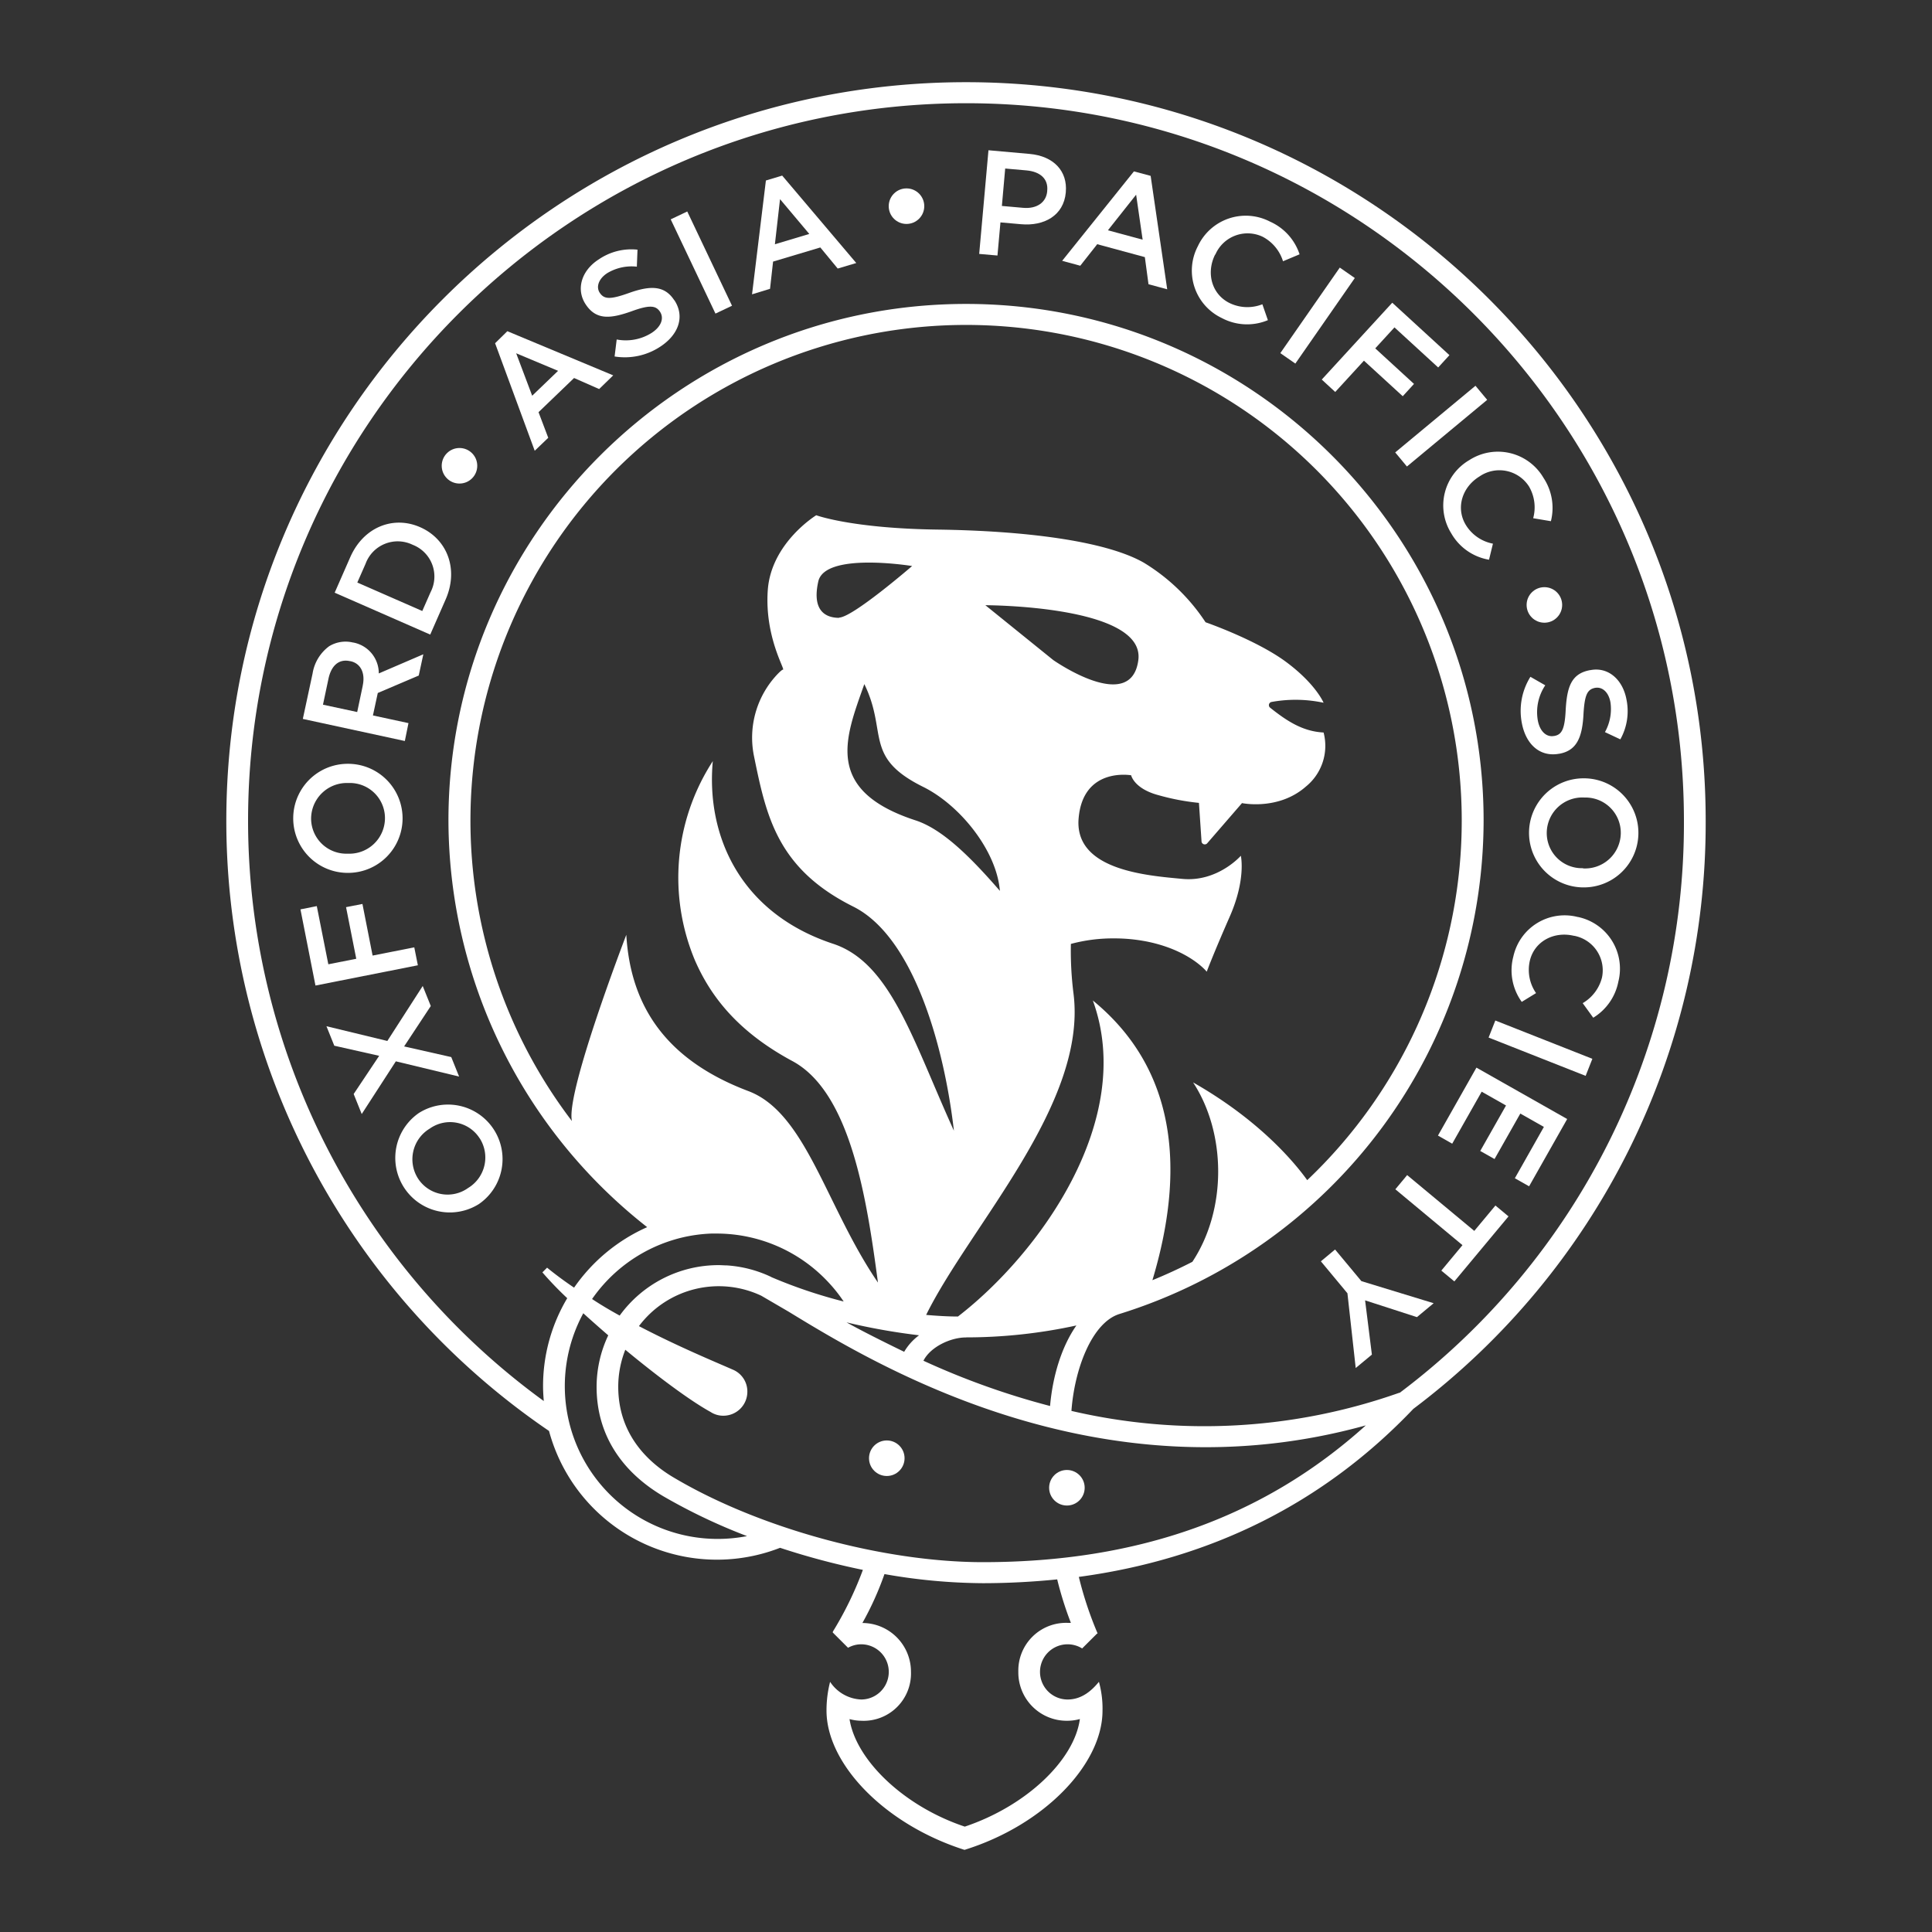 <svg id="Layer_1" data-name="Layer 1" xmlns="http://www.w3.org/2000/svg" viewBox="0 0 350 350"><rect x="0" y="0" width="350" height="350" fill="#333333" stroke="none"/><defs><style>.cls-1{fill:#fff;}</style></defs><title>tiger-seal-white</title><circle class="cls-1" cx="160.65" cy="264.17" r="3.22"/><circle class="cls-1" cx="193.28" cy="269.52" r="3.22"/><path class="cls-1" d="M309,148.7C309,74.92,248.9,14.89,175,14.89S41,74.92,41,148.7A133.69,133.69,0,0,0,99.46,259.23a31.5,31.5,0,0,0,41.86,21.17,134,134,0,0,0,15,4,63.2,63.2,0,0,1-5.48,11.25l.11,0a.42.42,0,0,0-.11.07l2.79,2.79a4.91,4.91,0,0,1,2.38-.63,5,5,0,0,1,0,10,7.11,7.11,0,0,1-5.63-3.2,20.79,20.79,0,0,0-.65,5.22c0,9.61,10.47,20.59,25,25.22,14.53-4.52,25-15.58,25-25.2a18,18,0,0,0-.65-5.24c-1.12,1.35-2.93,3.2-5.67,3.2a5,5,0,1,1,2.63-9.25l2.71-2.7.1,0a65.42,65.42,0,0,1-3.41-10.26c24.1-3.25,44.43-13.45,60.6-30.44v0A132.73,132.73,0,0,0,309,148.7ZM129.91,278.79a27.68,27.68,0,0,1-24.24-40.88c1.42,1.29,2.94,2.63,4.52,4a21.78,21.78,0,0,0-2.11,9.33c0,8.3,4.18,15.15,12.1,19.83a104.19,104.19,0,0,0,15.15,7.21A27.89,27.89,0,0,1,129.91,278.79Zm106.9-65c-2.23-3.11-8.55-10.8-20.67-17.7,6,9.16,6.16,23-.13,32.5q-3.54,1.82-7.24,3.33h0c5.83-19.37,4.76-37.94-10.79-50.67,7.89,21.71-9.84,46-24.44,57.25-1.93,0-3.85-.13-5.76-.29,7.93-16.09,29.15-38.17,26.71-58.1A62,62,0,0,1,194,171a29.32,29.32,0,0,1,7.92-1,30.13,30.13,0,0,1,6.1.62c7.59,1.6,10.59,5.41,10.59,5.41s1.2-3.21,4.18-10,2-11,2-11-4.19,4.79-10.58,4.19-19.6-1.56-18.81-10.95,9.52-7.82,9.52-7.82.5,2.4,4.9,3.59a42.26,42.26,0,0,0,7.38,1.41l.47,7a.59.59,0,0,0,1,.35l6.33-7.31s6.59,1.39,11.58-3a9.5,9.5,0,0,0,3.2-9.79c-3.72-.19-6.55-2-9.68-4.49a.59.59,0,0,1,.29-1.05,24.36,24.36,0,0,1,9.39.15s-1.4-3.4-6.8-7.4-14.58-7.18-14.58-7.18a35.32,35.32,0,0,0-11.18-10.79c-7-4-21.77-5.79-37.35-6s-22-2.6-22-2.6-8.18,5-8.78,13.58,3.33,14.59,2.73,14.39c-.07,0-.37.21-.86.71a16.69,16.69,0,0,0-4.36,15c2.22,10.84,4.21,20.36,18,27.23,11,5.52,16.49,25.59,18.21,40.59-7.43-16.33-11.44-30.46-21.93-33.88-16.66-5.52-23-19.4-21.75-33.08l-.16.26a38.76,38.76,0,0,0-3.09,35.8c3,6.92,8.12,13.12,17.57,18.23,10.67,5.63,13.59,25.15,15.6,40.18-9.41-13.75-13-30.74-23.48-34.69-14.88-5.62-21.34-15.34-22.11-28.31-.6,1.59-10.62,27.8-9.9,33.45a2.93,2.93,0,0,0,.05.29A89.79,89.79,0,1,1,236.81,213.8Zm-70.3,28.1a10,10,0,0,0-2.71,3c-3.39-1.64-7.66-3.77-10.44-5.33A114.23,114.23,0,0,0,166.51,241.9Zm8.49.39a94,94,0,0,0,20-2.16c-2.69,3.84-4.3,9.18-4.77,14.59a138.57,138.57,0,0,1-22.94-8.2C168.55,244,172.21,242.29,175,242.29ZM156.58,123.93c4.29,8.76-.21,13.22,10.62,18.6,6.63,3.26,13.34,11.5,13.94,18.86-5.49-6.33-10.49-11.22-15.3-12.78C149,143.11,153.26,133.39,156.58,123.93Zm-4.54-12c-2.4,0-5-1.2-3.8-6.59s17-2.8,17-2.8S154.44,111.88,152,111.88Zm26.47-2.29s29,0,27.71,9.93-15.42,0-15.42,0ZM121.82,224.67c.52-.16,1.05-.31,1.58-.44a27.53,27.53,0,0,1,5.48-.76l1,0A27.67,27.67,0,0,1,150,232.22a27.2,27.2,0,0,1,2.84,3.56,89.14,89.14,0,0,1-13.06-4.4v0l-.14-.08a22,22,0,0,0-7.95-2.06c-.51,0-1-.05-1.52-.05a22.12,22.12,0,0,0-17.91,9.14c-1.7-.94-3.39-1.93-5-3A27.68,27.68,0,0,1,121.82,224.67ZM193.48,294a8.65,8.65,0,0,0-9,8.86,8.76,8.76,0,0,0,9,8.87,8.46,8.46,0,0,0,2.15-.31c-1,7.43-9.69,15.75-20.85,19.49-11.08-3.7-19.73-12.09-20.88-19.48a8.35,8.35,0,0,0,2.13.3,8.57,8.57,0,0,0,9-8.87,8.82,8.82,0,0,0-8.8-8.84,55.43,55.43,0,0,0,4-8.86,105,105,0,0,0,17.82,1.65,134.17,134.17,0,0,0,13.47-.69A64.69,64.69,0,0,0,194,294C193.83,294,193.66,294,193.48,294ZM178.08,283c-18,0-40.4-6.11-55.81-15.2C117.6,265.1,112,260,112,251.22a18.19,18.19,0,0,1,1.28-6.7c5.75,4.76,11.7,9.21,15.43,11.26a4.17,4.17,0,0,0,2.35.69,4.34,4.34,0,0,0,4.33-4.35,4.28,4.28,0,0,0-2.64-4c-3.18-1.4-9.86-4.15-17-7.88a18.08,18.08,0,0,1,22.16-5.51l4.92,2.87c15.66,9.57,56,34.1,104.6,20.62C229,274.84,206.22,283,178.08,283Zm75.45-30.7a106,106,0,0,1-59.43,3.3c.57-7.74,3.77-16,8.67-17.55a93.78,93.78,0,0,0,66-89.4c0-51.6-42.06-93.59-93.76-93.59s-93.77,42-93.77,93.59a93.88,93.88,0,0,0,36,73.66A31.8,31.8,0,0,0,104,233.27c-1.72-1.16-3.36-2.37-4.89-3.62l-.85.85a61.44,61.44,0,0,0,4.5,4.68,31.09,31.09,0,0,0-4.38,15.94c0,.91.06,1.8.13,2.69A130,130,0,0,1,44.94,148.7c0-71.71,58.35-130,130.06-130S305.06,77,305.06,148.7A129,129,0,0,1,253.53,252.35Z"/><path class="cls-1" d="M75.9,201.62l0,0a9.88,9.88,0,0,0,10.85,16.51l0,0A9.88,9.88,0,0,0,75.9,201.62Zm11,4.59a6.45,6.45,0,0,1-2.09,9l0,0a6.38,6.38,0,0,1-9.07-1.69,6.48,6.48,0,0,1,2.11-9.06l0,0A6.36,6.36,0,0,1,86.89,206.21Z"/><polygon class="cls-1" points="78.04 182.25 76.58 178.62 70.17 188.58 59.14 185.91 60.56 189.44 68.69 191.27 64.07 198.19 65.53 201.82 71.71 192.27 83.17 195.03 81.75 191.5 73.21 189.57 78.04 182.25"/><polygon class="cls-1" points="75.05 171.62 67.5 173.11 65.66 163.76 62.69 164.34 64.54 173.69 59.48 174.69 57.39 164.15 54.43 164.74 57.15 178.54 75.7 174.87 75.05 171.62"/><path class="cls-1" d="M63,158.13h.05a9.88,9.88,0,0,0,0-19.76h-.05a9.88,9.88,0,0,0,0,19.76Zm.08-16.28h.05a6.36,6.36,0,0,1,6.61,6.41A6.45,6.45,0,0,1,63,154.65H63a6.38,6.38,0,0,1-6.64-6.4A6.48,6.48,0,0,1,63.1,141.85Z"/><path class="cls-1" d="M74,131l-6.44-1.39.88-4.07,7.42-3.16.83-3.85L68.62,122A5.67,5.67,0,0,0,64,116.4h-.05a5.71,5.71,0,0,0-4.32.67,7.61,7.61,0,0,0-3,4.93l-1.77,8.24,18.48,4Zm-8.29-6.76-1,4.75-6.2-1.33,1-4.72c.52-2.4,1.91-3.6,3.88-3.17h.05C65.31,120.14,66.21,121.88,65.71,124.2Z"/><path class="cls-1" d="M76.1,95.5l0,0c-4.87-2.14-10.25,0-12.64,5.42l-2.83,6.45,17.31,7.59,2.83-6.45C83.11,103.06,81,97.64,76.1,95.5ZM78,107.28l-1.5,3.41-11.77-5.16,1.5-3.41a6.2,6.2,0,0,1,8.52-3.43l0,0A6.16,6.16,0,0,1,78,107.28Z"/><path class="cls-1" d="M89.69,62.18l7.18,19.48,2.45-2.35-1.76-4.64L104,68.48l4.54,2L111.09,68,91.91,60Zm11.41,5-4.69,4.51L93.51,64Z"/><path class="cls-1" d="M122.14,54.38c-1.71-2.62-4.21-2.71-8.09-1.34-3.53,1.27-4.6,1.19-5.4,0l0,0c-.68-1-.27-2.5,1.36-3.56a8.57,8.57,0,0,1,5.36-1.17l.12-3.08a10.48,10.48,0,0,0-7,1.75c-3.14,2-4.18,5.4-2.42,8.11l0,0c1.9,2.92,4.45,2.68,8.35,1.3,3.38-1.24,4.42-1,5.15.09l0,0c.77,1.18.21,2.7-1.51,3.82a8.75,8.75,0,0,1-6.34,1.2l-.38,3.08a11.65,11.65,0,0,0,8.26-1.77c3.33-2.17,4.51-5.45,2.58-8.41Z"/><rect class="cls-1" x="125.4" y="38.11" width="3.32" height="18.9" transform="translate(-8.12 59.1) rotate(-25.4)"/><path class="cls-1" d="M138.75,32.7l-2.51,20.62,3.26-1,.55-4.93,8.56-2.56,3.15,3.82,3.36-1L141.7,31.81Zm1.63,11.55.93-8.17,5.3,6.3Z"/><path class="cls-1" d="M193.08,34.81c.34-3.79-2.18-6.54-6.59-6.93l-7.42-.66L177.39,46l3.31.29.54-6,3.74.33c4.14.37,7.72-1.54,8.1-5.76Zm-3.37-.16c-.17,2-1.86,3.22-4.36,3l-3.85-.34.6-6.78,3.85.34c2.47.22,4,1.52,3.76,3.72Z"/><path class="cls-1" d="M205.42,31.05l-13,16.2,3.28.89,3.07-3.9,8.63,2.34.66,4.91,3.39.92-3-20.55Zm-4.71,10.67,5.11-6.45L207,43.42Z"/><path class="cls-1" d="M220.18,46.1a6.36,6.36,0,0,1,8.54-3.22,7.53,7.53,0,0,1,3.71,4.45l3-1.26a9.85,9.85,0,0,0-5.33-5.91A9.57,9.57,0,0,0,217,44.61l0,0a9.51,9.51,0,0,0,4.33,13,9.75,9.75,0,0,0,8.36.39l-1-2.88a7.38,7.38,0,0,1-5.94-.22c-3.25-1.6-4.27-5.45-2.63-8.76Z"/><rect class="cls-1" x="229.18" y="54.95" width="18.9" height="3.32" transform="matrix(0.57, -0.82, 0.82, 0.57, 56.25, 220.58)"/><polygon class="cls-1" points="256.16 69.55 249.14 63.11 252.62 59.31 260.54 66.57 262.58 64.34 252.22 54.84 239.45 68.76 241.89 71.01 247.09 65.34 254.12 71.78 256.16 69.55"/><rect class="cls-1" x="251.63" y="75.52" width="18.9" height="3.32" transform="translate(10.93 184.63) rotate(-39.71)"/><path class="cls-1" d="M270.46,98.49a7.38,7.38,0,0,1-4.9-3.37c-1.88-3.09-.69-6.88,2.47-8.81l0,0A6.36,6.36,0,0,1,277,88.14a7.51,7.51,0,0,1,.75,5.74l3.21.54a9.85,9.85,0,0,0-1.34-7.85,9.56,9.56,0,0,0-13.42-3.23l0,0a9.51,9.51,0,0,0-3.3,13.26,9.75,9.75,0,0,0,6.85,4.8Z"/><path class="cls-1" d="M281.56,133.33h-.05c-1.38.25-2.57-.85-2.93-2.87a8.75,8.75,0,0,1,1.36-6.31l-2.69-1.54a11.64,11.64,0,0,0-1.57,8.3c.71,3.91,3.27,6.27,6.75,5.64h.05c3.08-.56,4.13-2.83,4.37-6.94.2-3.74.68-4.71,2.12-5H289c1.22-.22,2.41.72,2.75,2.63a8.57,8.57,0,0,1-1,5.39l2.79,1.31a10.48,10.48,0,0,0,1.12-7.17c-.67-3.69-3.35-6-6.54-5.37h-.05c-3.43.62-4.19,3.06-4.43,7.19C283.47,132.22,282.89,133.09,281.56,133.33Z"/><path class="cls-1" d="M287.11,141h-.05a9.88,9.88,0,0,0-.36,19.76h.05a9.88,9.88,0,0,0,.36-19.76Zm-.34,16.28h-.05a6.36,6.36,0,0,1-6.51-6.51,6.45,6.45,0,0,1,6.83-6.29h.05a6.39,6.39,0,0,1,6.53,6.51A6.47,6.47,0,0,1,286.77,157.32Z"/><path class="cls-1" d="M285.86,166.12h-.05a9.51,9.51,0,0,0-11.65,7.15,9.76,9.76,0,0,0,1.52,8.23l2.59-1.59a7.39,7.39,0,0,1-1.13-5.84c.82-3.52,4.34-5.39,7.94-4.55h.05a6.36,6.36,0,0,1,5.08,7.59,7.51,7.51,0,0,1-3.49,4.62l1.91,2.64a9.85,9.85,0,0,0,4.55-6.54A9.57,9.57,0,0,0,285.86,166.12Z"/><rect class="cls-1" x="277.42" y="180.44" width="3.32" height="18.9" transform="translate(-0.02 379.76) rotate(-68.46)"/><polygon class="cls-1" points="260.5 205.72 263.08 207.19 268.42 197.77 272.83 200.27 268.16 208.51 270.75 209.97 275.42 201.73 279.69 204.15 274.43 213.45 277.01 214.91 283.91 202.72 267.47 193.41 260.5 205.72"/><polygon class="cls-1" points="267.08 222.99 254.92 212.88 252.78 215.45 264.94 225.57 261.11 230.18 263.47 232.14 273.28 220.36 270.91 218.39 267.08 222.99"/><polygon class="cls-1" points="241.86 226.36 239.29 228.5 244.1 234.29 245.6 247.83 248.53 245.4 247.3 235.57 256.69 238.61 259.72 236.09 246.63 232.09 241.86 226.36"/><circle class="cls-1" cx="83.24" cy="84.38" r="3.22"/><circle class="cls-1" cx="164.22" cy="37.35" r="3.22"/><circle class="cls-1" cx="279.78" cy="109.59" r="3.22"/></svg>
